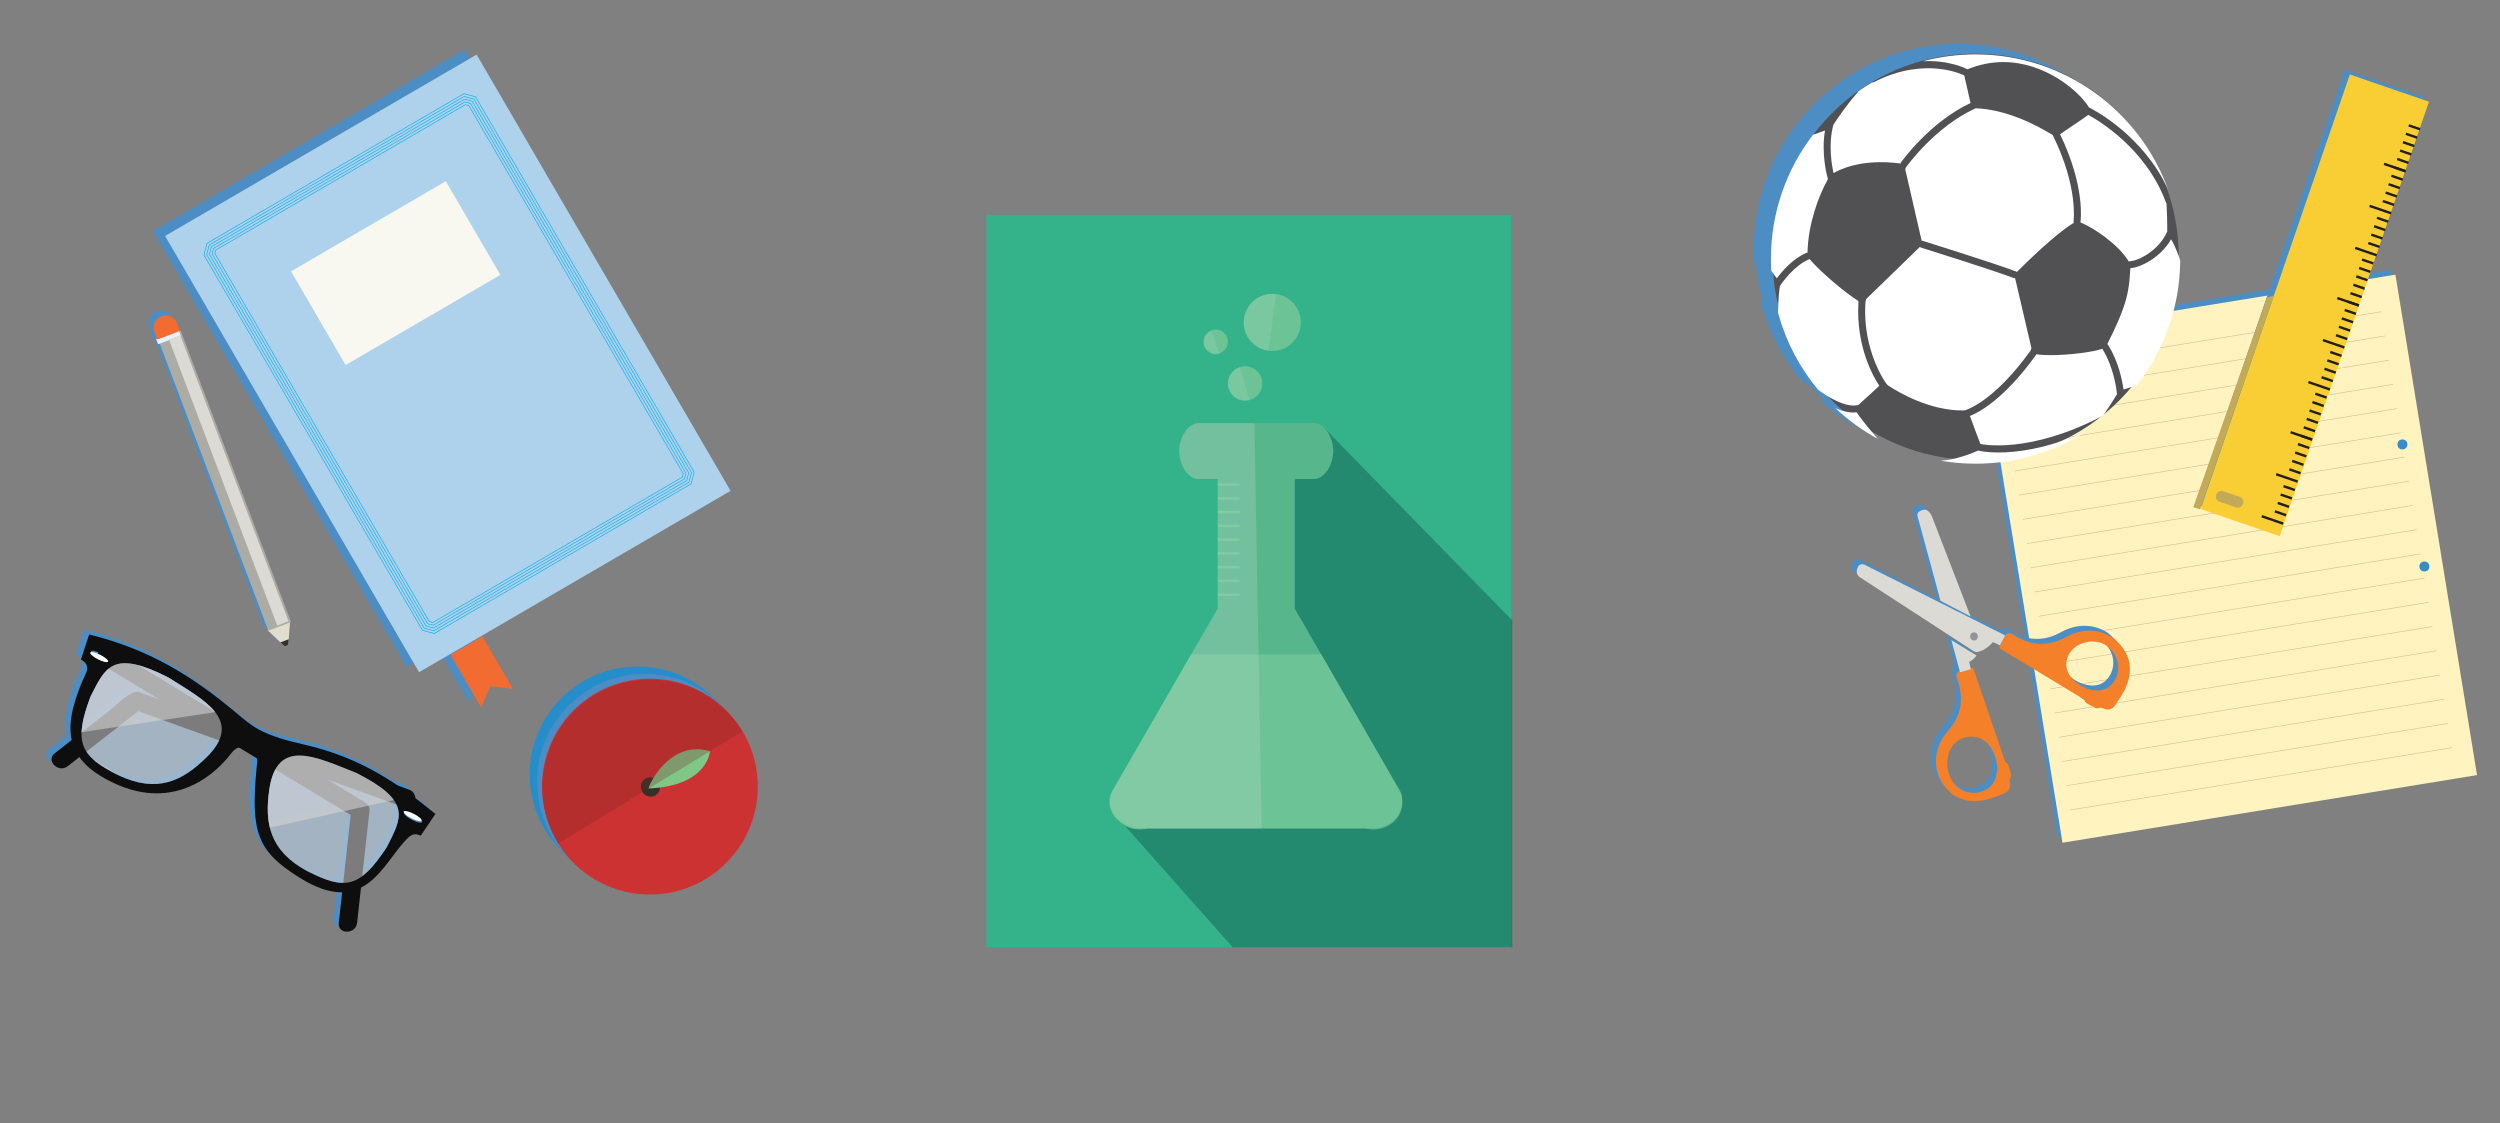 <svg width="1024" height="460" viewBox="0 0 1024 460" xmlns="http://www.w3.org/2000/svg" xmlns:sketch="http://www.bohemiancoding.com/sketch/ns"><rect x="0" y="0" width="1024" height="460" fill="#808080" stroke="none"/><title>Untitled 3</title><desc>Created with Sketch.</desc><g sketch:type="MSLayerGroup" fill="none"><g sketch:type="MSShapeGroup"><path id="Rectangle-path" d="M0 0h1024v400h-1024z"/><g id="Group"><g transform="translate(718 18) translate(91 93)"><path id="Rectangle-path" fill="#4C8DC4" d="M.366 27.201l169.796-27.697 33.436 204.975-169.796 27.697z"/><path d="M7.89 40.212l156.369-25.528M9.51 50.131l156.368-25.529M11.129 60.049l156.368-25.528M12.748 69.968l156.369-25.528M14.368 79.886l156.368-25.528M15.987 89.805l156.368-25.528M17.606 99.724l156.369-25.529M19.225 109.642l156.369-25.528M20.845 119.561l156.368-25.528M22.464 129.479l156.368-25.528M24.083 139.398l156.369-25.528M25.702 149.317l156.369-25.529M27.322 159.235l156.368-25.528M28.941 169.154l156.369-25.528M30.56 179.072l156.369-25.528M32.18 188.991l156.368-25.528M33.799 198.91l156.368-25.529M35.418 208.828l156.369-25.528M37.037 218.747l156.369-25.528" id="Shape" stroke="#4C8DC4" stroke-width=".25" opacity=".28"/><circle id="Oval" fill="#4C8DC4" cx="182.034" cy="119.034" r="2.034"/><circle id="Oval" fill="#4C8DC4" cx="173.034" cy="69.034" r="2.034"/></g><path id="Rectangle-path" fill="#FFF4C0" d="M811.366 140.201l169.796-27.697 33.436 204.975-169.796 27.697z"/><g transform="translate(819 128)"><path d="M-.11 25.212l156.369-25.528M1.51 35.131l156.368-25.529M3.129 45.049l156.368-25.528M4.748 54.968l156.369-25.528M6.368 64.886l156.368-25.528M7.987 74.805l156.368-25.528M9.606 84.724l156.369-25.529M11.225 94.642l156.369-25.528M12.845 104.561l156.368-25.528M14.464 114.479l156.368-25.528M16.083 124.398l156.369-25.528M17.702 134.317l156.369-25.529M19.322 144.235l156.368-25.528M20.941 154.154l156.369-25.528M22.56 164.072l156.369-25.528M24.18 173.991l156.368-25.528M25.799 183.91l156.368-25.529M27.418 193.828l156.369-25.528M29.037 203.747l156.369-25.528" id="Shape" stroke="#7B2525" stroke-width=".25" opacity=".28"/><circle id="Oval" fill="#368BCA" cx="174.034" cy="104.034" r="2.034"/><circle id="Oval" fill="#368BCA" cx="165.034" cy="54.034" r="2.034"/></g><g fill="#4C8DC4"><path id="Rectangle-path" d="M960.497 28.521l32.409 11.134-61.138 177.96-32.409-11.134z"/><path d="M984.623 49.352l4.628 1.592M983.439 52.794l4.628 1.592M982.256 56.236l4.628 1.592M981.072 59.678l4.628 1.592M979.889 63.12l4.628 1.592M978.705 66.562l4.628 1.592M974.511 65.12l8.822 3.034M977.522 70.004l4.628 1.592M976.338 73.446l4.628 1.592M975.155 76.888l4.628 1.592M973.971 80.33l4.628 1.592M968.594 82.33l8.822 3.034M971.604 87.214l4.628 1.592M970.421 90.657l4.628 1.591M969.237 94.099l4.628 1.591M968.054 97.541l4.628 1.591M962.676 99.54l8.822 3.034M965.481 104.316l4.628 1.592M964.298 107.759l4.628 1.591M963.114 111.201l4.628 1.591M961.931 114.643l4.628 1.591M960.747 118.085l4.628 1.591M959.564 121.527l4.628 1.591M955.37 120.084l8.822 3.034M958.38 124.969l4.628 1.591M957.197 128.411l4.628 1.591M956.013 131.853l4.628 1.591M954.83 135.295l4.628 1.591M949.452 137.295l8.822 3.033M952.463 142.179l4.628 1.591M951.279 145.621l4.628 1.591M950.096 149.063l4.628 1.591M948.912 152.505l4.628 1.591M943.535 154.505l8.822 3.033M946.347 159.261l4.628 1.591M945.163 162.703l4.628 1.591M943.98 166.145l4.628 1.591M942.796 169.587l4.628 1.591M941.613 173.029l4.628 1.591M940.429 176.471l4.628 1.591M936.235 175.029l8.822 3.033M939.246 179.913l4.628 1.591M938.062 183.355l4.628 1.591M936.879 186.797l4.628 1.591M935.695 190.239l4.628 1.591M930.318 192.239l8.822 3.033M933.328 197.123l4.628 1.591M932.145 200.565l4.628 1.591M930.961 204.007l4.628 1.591M929.778 207.449l4.628 1.591M924.4 209.449l8.822 3.033" id="Shape" stroke="#4C8DC4"/><path d="M916.794 204.408c-.412 1.198-1.717 1.835-2.915 1.423l-6.725-2.312c-1.198-.412-1.835-1.717-1.423-2.915.412-1.198 1.717-1.835 2.915-1.423l6.725 2.312c1.198.412 1.835 1.717 1.423 2.915z" id="Shape"/></g><path id="Rectangle-path" fill="#F9CE34" d="M962.497 30.521l32.409 11.134-61.138 177.96-32.409-11.134z"/><g id="Shape"><path d="M986.623 51.352l4.628 1.592M985.439 54.794l4.628 1.592M984.256 58.236l4.628 1.592M983.072 61.678l4.628 1.592M981.889 65.12l4.628 1.592M980.705 68.562l4.628 1.592" stroke="#231F20" fill="#CA9731"/><g stroke="#231F20" fill="#CA9731"><path d="M976.511 67.12l8.822 3.034M979.522 72.004l4.628 1.592M978.338 75.446l4.628 1.592M977.155 78.888l4.628 1.592M975.971 82.33l4.628 1.592M970.594 84.33l8.822 3.034"/><g id="Group"><path d="M973.604 89.214l4.628 1.592M972.421 92.657l4.628 1.591M971.237 96.099l4.628 1.591M970.054 99.541l4.628 1.591M964.676 101.54l8.822 3.034" id="Shape"/></g></g><g stroke="#231F20" fill="#CA9731"><path d="M967.481 106.316l4.628 1.592M966.298 109.759l4.628 1.591M965.114 113.201l4.628 1.591M963.931 116.643l4.628 1.591M962.747 120.085l4.628 1.591M961.564 123.527l4.628 1.591"/><g id="Group"><path d="M957.37 122.084l8.822 3.034M960.38 126.969l4.628 1.591M959.197 130.411l4.628 1.591M958.013 133.853l4.628 1.591M956.83 137.295l4.628 1.591M951.452 139.295l8.822 3.033" id="Shape"/><g id="Shape"><path d="M954.463 144.179l4.628 1.591M953.279 147.621l4.628 1.591M952.096 151.063l4.628 1.591M950.912 154.505l4.628 1.591M945.535 156.505l8.822 3.033"/></g></g></g><g stroke="#231F20" fill="#CA9731"><path d="M948.347 161.261l4.628 1.591M947.163 164.703l4.628 1.591M945.98 168.145l4.628 1.591M944.796 171.587l4.628 1.591M943.613 175.029l4.628 1.591M942.429 178.471l4.628 1.591"/><g id="Group"><path d="M938.235 177.029l8.822 3.033M941.246 181.913l4.628 1.591M940.062 185.355l4.628 1.591M938.879 188.797l4.628 1.591M937.695 192.239l4.628 1.591M932.318 194.239l8.822 3.033" id="Shape"/><g id="Shape"><path d="M935.328 199.123l4.628 1.591M934.145 202.565l4.628 1.591M932.961 206.007l4.628 1.591M931.778 209.449l4.628 1.591M926.4 211.449l8.822 3.033"/></g></g></g><path d="M918.794 206.408c-.412 1.198-1.717 1.835-2.915 1.423l-6.725-2.312c-1.198-.412-1.835-1.717-1.423-2.915.412-1.198 1.717-1.835 2.915-1.423l6.725 2.312c1.198.412 1.835 1.717 1.423 2.915z" fill="#C3AA59"/></g><g fill="#4C8DC4" transform="translate(718 18) translate(41 189)"><path d="M46.16 43.524l-15.805-40.915s-1.297-3.526-3.779-2.748c-2.482.777-2.447 1.752-1.923 3.458.523 1.706 9.171 33.785 9.171 33.785l12.336 6.42zM58.181 55.324l-.163.656c-.072.27.163.675.853 1.074.69.393 33.924 20.548 33.924 20.548s.001.917.943 1.48c.944.563 3.424 1.828 3.728 1.987.304.158 1.026.016 1.317-.173.293-.185 1.342.105 1.966.358.624.256 2.995 1.318 4.932-1.838 1.937-3.151 12.374-15.718-.834-26.823 0 0-8.378-7.013-19.956-.522-11.58 6.49-20.791-.997-22.303-1.683 0 0-1.314-.462-2.273.881l-2.134 4.055zm28.913 12.837c-3.54-4.678-1.23-10.419 2.872-12.747 4.796-2.72 10.832-2.23 14.371 2.447 3.539 4.678 2.844 11.166-1.553 14.492-4.397 3.326-12.151.484-15.69-4.192zM41.632 65.877c-1.518.646-1.35 2.03-1.35 2.03.347 1.624 5.684 12.228-3.138 22.145-8.824 9.919-3.77 19.603-3.77 19.603 8.012 15.282 22.528 7.784 26.019 6.567 3.495-1.215 2.968-3.759 2.855-4.423-.11-.664-.173-1.752.075-1.997.245-.244.539-.921.449-1.249-.088-.331-.792-3.025-1.143-4.066-.347-1.044-1.243-1.241-1.243-1.241s-12.558-36.783-12.794-37.54c-.239-.761-.586-1.076-.867-1.064l-.677.017-4.416 1.218zm-2.439 45.752c-4.216-5.573-2.909-13.572 1.095-16.752 3.695-2.934 9.552-3.11 13.089 1.013 4.612 5.375 4.84 13.822.666 17.421-4.176 3.6-11.043 3.348-14.85-1.682zM46.242 65.12l-.663-3.073s1.648-.568 3.008-2.566l-10.302-6.291 3.54 13.147M60.314 51.269s-56.416-28.379-57.492-28.899c-1.079-.519-2.28-.277-2.812.826-.536 1.106-1.033 3.067.874 4.311 1.909 1.243 45.286 29.4 46.345 30.101 1.057.704 1.61.473 2.173.308.564-.164 2.802-.476 5.92-3.903l2.859 1.31" id="Shape"/><ellipse id="Oval" cx="47.552" cy="51.686" rx="1.552" ry="1.686"/></g><path d="M807.16 252.524l-15.805-40.915s-1.297-3.526-3.779-2.748c-2.482.777-2.447 1.752-1.923 3.458.523 1.706 9.171 33.785 9.171 33.785l12.336 6.42z" id="Shape" fill="#DBDAD5"/><path d="M819.181 264.324l-.163.656c-.072.27.163.675.853 1.074.69.393 33.924 20.548 33.924 20.548s.001.917.943 1.48c.944.563 3.424 1.828 3.728 1.987.304.158 1.026.016 1.317-.173.293-.185 1.342.105 1.966.358.624.256 2.995 1.318 4.932-1.838 1.937-3.151 12.374-15.718-.834-26.823 0 0-8.378-7.013-19.956-.522-11.58 6.49-20.791-.997-22.303-1.683 0 0-1.314-.462-2.273.881l-2.134 4.055zm28.913 12.837c-3.54-4.678-1.23-10.419 2.872-12.747 4.796-2.72 10.832-2.23 14.371 2.447 3.539 4.678 2.844 11.166-1.553 14.492-4.397 3.326-12.151.484-15.69-4.192zM802.632 274.877c-1.518.646-1.35 2.03-1.35 2.03.347 1.624 5.684 12.228-3.138 22.145-8.824 9.919-3.77 19.603-3.77 19.603 8.012 15.282 22.528 7.784 26.019 6.567 3.495-1.215 2.968-3.759 2.855-4.423-.11-.664-.173-1.752.075-1.997.245-.244.539-.921.449-1.249-.088-.331-.792-3.025-1.143-4.066-.347-1.044-1.243-1.241-1.243-1.241s-12.558-36.783-12.794-37.54c-.239-.761-.586-1.076-.867-1.064l-.677.017-4.416 1.218zm-2.439 45.752c-4.216-5.573-2.909-13.572 1.095-16.752 3.695-2.934 9.552-3.11 13.089 1.013 4.612 5.375 4.84 13.822.666 17.421-4.176 3.6-11.043 3.348-14.85-1.682z" id="Shape" fill="#F4802A"/><path d="M807.242 274.12l-.663-3.073s1.648-.568 3.008-2.566l-10.302-6.291 3.54 13.147M821.314 260.269s-56.416-28.379-57.492-28.899c-1.079-.519-2.28-.277-2.812.826-.536 1.106-1.033 3.067.874 4.311 1.909 1.243 45.286 29.4 46.345 30.101 1.057.704 1.61.473 2.173.308.564-.164 2.802-.476 5.92-3.903l2.859 1.31" id="Shape" fill="#DBDAD5"/><ellipse cx="1.552" cy="1.686" rx="1.552" ry="1.686" id="Oval" transform="translate(807 259)" fill="#929497"/><g fill="#4C8DC4" transform="translate(718 18)"><circle id="Oval" cx="84.206" cy="83.206" r="83.206"/><path d="M136.479 148.225c-30.341 15.906-49.609 11.771-50.314 11.611-1.064-2.778-3.108-8.159-4.278-11.466 3.078-1.177 13.626-6.303 27.002-24.908.081-.112.136-.237.181-.363 1.492.245 3.472.371 5.832.371 7.586 0 17.253-1.234 21.214-2.602l.007.01c4.719 7.674 5.805 16.536 5.998 18.539-1.262 2.227-4.167 6.609-5.642 8.808zm-97.091-47.737l21.973-21.338c.136.109.29.195.464.25.29.092 29.133 9.121 37.907 12.457.169.064.338.095.508.095l.148-.012 6.657 28.527s.005.691-.47 1.329c-14.927 20.756-26.189 24.083-26.327 24.123-.143.036-.273.104-.392.18-.383.014-.77.021-1.155.021-13.322 0-25.787-7.244-30.366-10.236-.207-.135-.691-.746-.813-.908-.097-.129-9.66-13.244-8.46-32.948.022-.356.326-1.54.326-1.54zm2.415-88.718l.152.01c.219 0 .444-.05.653-.161 20.963-10.803 36.628-2.868 36.814-2.769l.148.06 2.553 11.286c-16.683 7.869-28.044 23.698-28.527 24.376-.093.133-.155.275-.199.421-1.613-.235-4.492-.565-7.973-.565-5.387 0-12.968.801-19.397 4.468-.547-2.348-2.369-11.435-.067-19.772 1.863-2.963 5.653-8.436 10.029-13.406.055-.06.057-.15.01-.218 1.883-1.317 3.819-2.561 5.804-3.73zm82.62 57.51c-7.172 4.207-19.711 16.517-23.315 20.119-.109-.085-.224-.159-.361-.209-8.854-3.365-37.779-12.42-38.069-12.514-.19-.06-.383-.076-.57-.057l-6.663-29.031s-.207-.54.478-1.362c.116-.162 11.737-16.359 28.14-23.783l.138-.081c3.859.062 15.759 1.155 31.629 10.984l.073.197c10.34 21.024 8.453 34.865 8.432 35.01-.038.255 0 .502.088.727zm23.019 15.718c-.169.007-.328.048-.477.11-4.304-7.039-14.299-13.767-19.832-16.025l.026-.104c.09-.585 2.032-14.478-8.349-35.977 1.649-1.186 3.583-2.483 5.473-3.747 2.136-1.431 4.332-2.902 6.076-4.19 4.487 2.441 23.769 13.99 31.866 35.989.041.121.105.23.176.33.133 2.46.357 7.441.295 11.476l-.083.142c-3.347 7.576-11.655 11.835-15.171 11.996zm-63.252-84.723c36.277 0 67.168 23.045 78.842 55.291-5.166-11.207-12.928-19.332-18.86-24.366-7.203-6.108-13.178-9.035-13.517-9.201-4.133-6.777-18.032-18.574-35.11-18.574-4.971 0-9.905 1.001-14.689 2.968l-.104-.069c-.44-.233-7.341-3.774-18.133-3.244 6.884-1.826 14.113-2.805 21.571-2.805zm-66.516 32.815l.105.04.06-.01c1.925-.684 3.489-1.24 4.686-1.661-1.626 9.377.78 18.36.896 18.777.086.312.342 1.043.259 1.19-3.936 7.086-8.087 18.444-8.325 30.019-.128.017-.255.043-.38.095-5.589 2.317-10.095 7.635-12.206 10.473-.637-.824-1.336-1.782-2.101-2.878-.036-.052-.173-.318-.178-.439-.081-1.523-.128-3.051-.128-4.592 0-19.198 6.457-36.884 17.312-51.014zm-14.392 72.344c0-.067.1-6.26.77-10.299.948-1.412 5.87-8.415 12.016-10.965l.136-.073c3.406 4.209 13.65 13.213 19.91 17.146.073.045.109.439.1.608-1.126 18.491 6.547 31.182 8.557 34.166-2.146 2.003-6.127 5.694-8.619 7.871-.428.143-1.179.188-1.766.214-1.811.079-6.48-.492-14.635-6.385-7.526-9.035-13.187-19.679-16.393-31.336-.071-.26-.078-.866-.076-.947zm30.75 41.538c.589 0 1.06-.052 1.433-.117 2.263 3.482 7.802 9.938 8.607 10.87-6.309-3.448-12.123-7.679-17.317-12.567 3.298 1.443 5.689 1.814 7.277 1.814zm50.158 20.96c-4.867 0-9.636-.42-14.275-1.215 6.354-.447 12.614-2.939 15.378-4.176l.164.06c.304.076 3.128.742 8.149.742 7.37 0 19.468-1.438 35.248-8.294-12.932 8.157-28.245 12.883-44.664 12.883zm65.842-31.939c-.05-.036-.109-.057-.166-.036-1.621.556-3.626 1.177-5.081 1.616-.483-3.605-1.96-11.243-6.229-18.187-.109-.18-.252-.321-.414-.43 8.496-16.757 8.852-22.101 9.378-30.083l.067-1.027c3.947-.185 12.41-4.275 16.702-11.846 1.887 3.068 3.541 8.094 3.562 8.159.024.074.167.597.164.836-.205 19.248-6.892 36.941-17.983 50.998z" id="Shape"/></g><g transform="translate(718 18) translate(7 4)"><circle id="Oval" fill="#515153" cx="84.206" cy="83.206" r="83.206"/><path d="M136.479 148.225c-30.341 15.906-49.609 11.771-50.314 11.611-1.064-2.778-3.108-8.159-4.278-11.466 3.078-1.177 13.626-6.303 27.002-24.908.081-.112.136-.237.181-.363 1.492.245 3.472.371 5.832.371 7.586 0 17.253-1.234 21.214-2.602l.007.01c4.719 7.674 5.805 16.536 5.998 18.539-1.262 2.227-4.167 6.609-5.642 8.808zm-97.091-47.737l21.973-21.338c.136.109.29.195.464.25.29.092 29.133 9.121 37.907 12.457.169.064.338.095.508.095l.148-.012 6.657 28.527s.005.691-.47 1.329c-14.927 20.756-26.189 24.083-26.327 24.123-.143.036-.273.104-.392.18-.383.014-.77.021-1.155.021-13.322 0-25.787-7.244-30.366-10.236-.207-.135-.691-.746-.813-.908-.097-.129-9.66-13.244-8.46-32.948.022-.356.326-1.54.326-1.54zm2.415-88.718l.152.01c.219 0 .444-.05.653-.161 20.963-10.803 36.628-2.868 36.814-2.769l.148.06 2.553 11.286c-16.683 7.869-28.044 23.698-28.527 24.376-.093.133-.155.275-.199.421-1.613-.235-4.492-.565-7.973-.565-5.387 0-12.968.801-19.397 4.468-.547-2.348-2.369-11.435-.067-19.772 1.863-2.963 5.653-8.436 10.029-13.406.055-.06.057-.15.01-.218 1.883-1.317 3.819-2.561 5.804-3.73zm82.62 57.51c-7.172 4.207-19.711 16.517-23.315 20.119-.109-.085-.224-.159-.361-.209-8.854-3.365-37.779-12.42-38.069-12.514-.19-.06-.383-.076-.57-.057l-6.663-29.031s-.207-.54.478-1.362c.116-.162 11.737-16.359 28.14-23.783l.138-.081c3.859.062 15.759 1.155 31.629 10.984l.073.197c10.34 21.024 8.453 34.865 8.432 35.01-.038.255 0 .502.088.727zm23.019 15.718c-.169.007-.328.048-.477.11-4.304-7.039-14.299-13.767-19.832-16.025l.026-.104c.09-.585 2.032-14.478-8.349-35.977 1.649-1.186 3.583-2.483 5.473-3.747 2.136-1.431 4.332-2.902 6.076-4.19 4.487 2.441 23.769 13.99 31.866 35.989.041.121.105.23.176.33.133 2.46.357 7.441.295 11.476l-.083.142c-3.347 7.576-11.655 11.835-15.171 11.996zm-63.252-84.723c36.277 0 67.168 23.045 78.842 55.291-5.166-11.207-12.928-19.332-18.86-24.366-7.203-6.108-13.178-9.035-13.517-9.201-4.133-6.777-18.032-18.574-35.11-18.574-4.971 0-9.905 1.001-14.689 2.968l-.104-.069c-.44-.233-7.341-3.774-18.133-3.244 6.884-1.826 14.113-2.805 21.571-2.805zm-66.516 32.815l.105.04.06-.01c1.925-.684 3.489-1.24 4.686-1.661-1.626 9.377.78 18.36.896 18.777.086.312.342 1.043.259 1.19-3.936 7.086-8.087 18.444-8.325 30.019-.128.017-.255.043-.38.095-5.589 2.317-10.095 7.635-12.206 10.473-.637-.824-1.336-1.782-2.101-2.878-.036-.052-.173-.318-.178-.439-.081-1.523-.128-3.051-.128-4.592 0-19.198 6.457-36.884 17.312-51.014zm-14.392 72.344c0-.067.1-6.26.77-10.299.948-1.412 5.87-8.415 12.016-10.965l.136-.073c3.406 4.209 13.65 13.213 19.91 17.146.073.045.109.439.1.608-1.126 18.491 6.547 31.182 8.557 34.166-2.146 2.003-6.127 5.694-8.619 7.871-.428.143-1.179.188-1.766.214-1.811.079-6.48-.492-14.635-6.385-7.526-9.035-13.187-19.679-16.393-31.336-.071-.26-.078-.866-.076-.947zm30.75 41.538c.589 0 1.06-.052 1.433-.117 2.263 3.482 7.802 9.938 8.607 10.87-6.309-3.448-12.123-7.679-17.317-12.567 3.298 1.443 5.689 1.814 7.277 1.814zm50.158 20.96c-4.867 0-9.636-.42-14.275-1.215 6.354-.447 12.614-2.939 15.378-4.176l.164.06c.304.076 3.128.742 8.149.742 7.37 0 19.468-1.438 35.248-8.294-12.932 8.157-28.245 12.883-44.664 12.883zm65.842-31.939c-.05-.036-.109-.057-.166-.036-1.621.556-3.626 1.177-5.081 1.616-.483-3.605-1.96-11.243-6.229-18.187-.109-.18-.252-.321-.414-.43 8.496-16.757 8.852-22.101 9.378-30.083l.067-1.027c3.947-.185 12.41-4.275 16.702-11.846 1.887 3.068 3.541 8.094 3.562 8.159.024.074.167.597.164.836-.205 19.248-6.892 36.941-17.983 50.998z" id="Shape" fill="#fff"/></g><path d="M928.561 121.882l2.872-.796-30.252 87.514-2.831-.796 30.211-85.922z" id="Shape" fill="#C3AA59"/></g><g id="Group"><path d="M404 88h215v300h-215z" id="Rectangle-path" fill="#34B38B"/><path d="M455.653 332.48l49.236 55.52h114.568v-133.837l-77.186-79.02" id="Shape" opacity=".32" fill="#033"/><g transform="translate(404 88) translate(50 32)"><g transform="translate(1 53)"><path d="M118.408 150.79l-43.084-74.501v-53.079h7.889c4.338 0 7.89-5.929 7.89-11.445 0-5.51-3.552-11.445-7.89-11.445h-47.336c-4.338 0-7.889 5.935-7.889 11.445 0 5.516 3.552 11.445 7.889 11.445h7.889v53.078l-43.084 74.501c-2.277 5.365-.578 9.757 3.76 9.757h110.207c4.337.001 6.028-4.392 3.759-9.756z" id="Shape" fill="#58B68C"/><g id="Shape" stroke="#6CC396"><path d="M43.767 25.483h8.95M43.767 31.119h8.95M43.767 36.756h8.95M43.767 42.392h8.95M43.767 48.028h8.95"/></g><ellipse id="Oval" fill="#58B68C" cx="11.681" cy="155.87" rx="11.681" ry="10.87"/><ellipse id="Oval" fill="#58B68C" cx="107.681" cy="155.87" rx="11.681" ry="10.87"/><path d="M11.352 166.296h97.335l-30.325-30.354h-56.693l-10.317 30.354z" id="Shape" fill="#58B68C"/><g id="Shape" stroke="#6CC396"><path d="M43.767 53.665h8.95M43.767 59.301h8.95M43.767 64.937h8.95M43.767 70.574h8.95"/></g></g><path d="M33.92 148.045h53.252l32.73 57.117s3.413 11.214-10.214 14.134h-97.335s-15.578-1.703-10.726-15.177l32.293-56.074z" id="Shape" fill="#6CC396"/><path d="M59.8 53.321h-22.923c-4.338 0-7.889 5.935-7.889 11.445 0 5.516 3.552 11.445 7.889 11.445h7.889v53.078l-43.084 74.501c-5.153 7.232 4.867 15.597 9.205 15.597h51.91" id="Shape" opacity=".24" fill="#C4E4D0"/><circle id="Oval" fill="#6CC396" cx="43.973" cy="19.973" r="4.973"/><circle id="Oval" fill="#6CC396" cx="56.024" cy="37.024" r="7.024"/><path d="M78.734 10.535c.964 7.653-5.471 14.088-13.124 13.124-5.214-.657-9.425-4.868-10.082-10.082-.964-7.653 5.471-14.088 13.124-13.124 5.214.657 9.425 4.868 10.082 10.082z" id="Shape" fill="#6CC396"/><path d="M65.61 23.659c-5.214-.657-9.425-4.868-10.082-10.082-.964-7.653 5.471-14.088 13.124-13.124M57.904 43.915c-3.718 1.106-7.629-1.012-8.734-4.731-1.105-3.719 1.012-7.629 4.731-8.734M45.602 24.968c-2.582.937-5.434-.397-6.37-2.979-.936-2.582.397-5.434 2.979-6.37" id="Shape" opacity=".15" fill="#C4E4D0"/></g></g><g id="Group"><path id="Rectangle-path" fill="#4C8DC4" d="M166.651 273.34l-104.032-178.696 127.6-74.286 104.032 178.696z"/><path d="M195.715 279.007l9.417 1.181-12.563-21.569-13.037 7.593 12.564 21.57 3.619-8.775" id="Shape" fill="#4C8DC4"/><path d="M270.029 200.888l5.569-3.244M269.502 199.983l5.569-3.244M268.974 199.077l5.569-3.243M274.016 194.928l-5.569 3.244M267.92 197.266l5.568-3.243M264.46 204.132l5.569-3.244M263.933 203.227l5.569-3.244M263.406 202.321l5.568-3.244M268.447 198.172l-5.569 3.243M262.351 200.51l5.569-3.244M258.892 207.375l5.568-3.243M258.364 206.47l5.569-3.243M257.837 205.565l5.569-3.244M262.878 201.415l-5.569 3.244M256.782 203.754l5.569-3.244M253.323 210.619l5.569-3.244M252.796 209.714l5.568-3.244M252.268 208.808l5.569-3.243M257.309 204.659l-5.568 3.244M251.213 206.997l5.569-3.243M247.754 213.863l5.569-3.244M247.227 212.958l5.569-3.244M246.699 212.052l5.569-3.244M251.741 207.903l-5.569 3.243M245.644 210.241l5.569-3.244M242.185 217.107l5.569-3.244M241.658 216.202l5.569-3.244M241.13 215.296l5.569-3.244M246.172 211.146l-5.569 3.244M240.075 213.485l5.569-3.244M236.616 220.35l5.569-3.243M236.089 219.445l5.569-3.243M235.561 218.539l5.569-3.243M240.603 214.39l-5.569 3.244M234.507 216.728l5.568-3.243M231.047 223.594l5.569-3.244M230.52 222.689l5.569-3.244M229.993 221.783l5.568-3.244M235.034 217.634l-5.569 3.244M228.938 219.972l5.569-3.244M225.479 226.838l5.568-3.244M224.951 225.933l5.569-3.244M224.424 225.027l5.569-3.244M229.465 220.878l-5.569 3.243M223.369 223.216l5.569-3.244M219.91 230.081l5.569-3.243M219.383 229.176l5.568-3.243M218.855 228.27l5.569-3.243M223.896 224.121l-5.568 3.244M217.8 226.46l5.569-3.244M214.341 233.325l5.569-3.244M213.814 232.42l5.569-3.244M213.286 231.514l5.569-3.244M218.328 227.365l-5.569 3.244M212.231 229.703l5.569-3.243M208.772 236.569l5.569-3.244M208.245 235.664l5.569-3.244M207.717 234.758l5.569-3.244M212.759 230.609l-5.569 3.243M206.663 232.947l5.568-3.244M203.203 239.812l5.569-3.243M202.676 238.907l5.569-3.243M202.149 238.001l5.568-3.243M207.19 233.852l-5.569 3.244M201.094 236.191l5.569-3.244M197.635 243.056l5.568-3.244M197.107 242.151l5.569-3.244M196.58 241.245l5.569-3.244M201.621 237.096l-5.569 3.244M195.525 239.434l5.569-3.243M192.066 246.3l5.569-3.244M191.539 245.395l5.568-3.244M191.011 244.489l5.569-3.244M196.052 240.34l-5.568 3.243M189.956 242.678l5.569-3.244M186.497 249.543l5.569-3.243M185.97 248.638l5.569-3.243M185.442 247.733l5.569-3.244M190.484 243.583l-5.569 3.244M184.387 245.922l5.569-3.244M180.928 252.787l5.569-3.244M180.401 251.882l5.569-3.244M179.873 250.976l5.569-3.243M184.915 246.827l-5.569 3.244M178.819 249.165l5.568-3.243M175.359 256.031l5.569-3.244M174.832 255.126l5.569-3.244M174.305 254.22l5.568-3.244M179.346 250.071l-5.569 3.243M173.25 252.409l5.569-3.244M163.432 248.22l3.21 5.511M164.337 247.693l3.21 5.511M165.243 247.165l3.21 5.511M169.358 252.149l-3.21-5.511M167.054 246.11l3.21 5.511M160.222 242.709l3.21 5.511M161.127 242.182l3.21 5.511M162.033 241.654l3.21 5.511M166.148 246.638l-3.21-5.511M163.844 240.599l3.21 5.511M157.012 237.198l3.21 5.511M157.917 236.671l3.21 5.511M158.823 236.143l3.21 5.511M162.938 241.127l-3.21-5.511M160.634 235.088l3.21 5.511M153.802 231.687l3.21 5.511M154.707 231.16l3.21 5.511M155.613 230.632l3.21 5.511M159.728 235.616l-3.21-5.511M157.424 229.577l3.21 5.511M150.592 226.176l3.21 5.511M151.497 225.649l3.21 5.511M152.403 225.121l3.21 5.511M156.518 230.105l-3.21-5.511M154.214 224.066l3.21 5.511M147.382 220.665l3.21 5.511M148.287 220.138l3.21 5.511M149.193 219.61l3.21 5.511M153.308 224.594l-3.21-5.511M151.004 218.555l3.21 5.511M144.172 215.154l3.21 5.511M145.077 214.627l3.21 5.511M145.983 214.099l3.21 5.511M150.098 219.083l-3.21-5.511M147.794 213.044l3.21 5.511M140.962 209.643l3.21 5.511M141.867 209.116l3.21 5.511M142.773 208.588l3.21 5.511M146.888 213.572l-3.21-5.511M144.584 207.534l3.21 5.51M137.752 204.132l3.21 5.511M138.657 203.605l3.21 5.511M139.563 203.077l3.21 5.511M143.678 208.061l-3.21-5.511M141.374 202.023l3.21 5.511M134.542 198.621l3.21 5.511M135.447 198.094l3.21 5.511M136.353 197.566l3.21 5.511M140.468 202.55l-3.21-5.511M138.164 196.512l3.21 5.511M131.332 193.11l3.21 5.511M132.237 192.583l3.21 5.511M133.143 192.055l3.21 5.511M137.258 197.039l-3.21-5.511M134.954 191.001l3.21 5.511M128.122 187.599l3.21 5.511M129.027 187.072l3.21 5.511M129.933 186.544l3.21 5.511M134.048 191.528l-3.209-5.511M131.744 185.49l3.21 5.511M124.912 182.088l3.21 5.511M125.817 181.561l3.21 5.511M126.723 181.034l3.21 5.51M130.839 186.017l-3.21-5.511M128.534 179.979l3.21 5.511M121.702 176.577l3.21 5.511M122.607 176.05l3.21 5.511M123.513 175.523l3.21 5.511M127.629 180.506l-3.21-5.511M125.324 174.468l3.21 5.511M118.492 171.066l3.21 5.511M119.397 170.539l3.21 5.511M120.303 170.012l3.21 5.511M124.419 174.995l-3.21-5.511M122.114 168.957l3.21 5.511M115.282 165.555l3.21 5.511M116.187 165.028l3.21 5.511M117.093 164.501l3.21 5.511M121.209 169.484l-3.21-5.511M118.904 163.446l3.21 5.511M112.072 160.044l3.21 5.511M112.977 159.517l3.21 5.511M113.883 158.99l3.21 5.511M117.999 163.973l-3.21-5.511M115.694 157.935l3.21 5.511M108.862 154.534l3.21 5.51M109.767 154.006l3.21 5.511M110.673 153.479l3.21 5.511M114.789 158.462l-3.21-5.511M112.484 152.424l3.21 5.511M105.652 149.023l3.21 5.511M106.557 148.495l3.21 5.511M107.463 147.968l3.21 5.511M111.579 152.951l-3.21-5.511M109.274 146.913l3.21 5.511M102.442 143.512l3.21 5.511M103.347 142.984l3.21 5.511M104.253 142.457l3.21 5.511M108.369 147.44l-3.21-5.511M106.064 141.402l3.21 5.511M99.232 138.001l3.21 5.511M100.137 137.473l3.21 5.511M101.043 136.946l3.21 5.511M105.159 141.929l-3.21-5.511M102.854 135.891l3.21 5.511M96.022 132.49l3.21 5.511M96.927 131.963l3.21 5.51M97.833 131.435l3.21 5.511M101.949 136.418l-3.21-5.511M99.644 130.38l3.21 5.511M92.812 126.979l3.21 5.511M93.717 126.452l3.21 5.511M94.623 125.924l3.21 5.511M98.739 130.907l-3.21-5.51M96.434 124.869l3.21 5.511M89.602 121.468l3.21 5.511M90.507 120.941l3.21 5.511M91.413 120.413l3.21 5.511M95.529 125.397l-3.21-5.511M93.224 119.358l3.21 5.511M86.392 115.957l3.21 5.511M87.297 115.43l3.21 5.511M88.203 114.902l3.21 5.511M92.319 119.886l-3.21-5.511M90.014 113.847l3.21 5.511M83.182 110.446l3.21 5.511M84.087 109.919l3.21 5.511M84.993 109.391l3.21 5.511M89.109 114.375l-3.21-5.511M86.804 108.336l3.21 5.511M79.972 104.935l3.21 5.511M80.877 104.408l3.21 5.511M81.783 103.88l3.21 5.511M85.899 108.864l-3.21-5.511M83.594 102.825l3.21 5.511M87.841 92.974l-5.569 3.244M88.368 93.879l-5.569 3.244M88.896 94.785l-5.569 3.243M83.854 98.934l5.569-3.244M89.951 96.596l-5.569 3.243M93.41 89.73l-5.569 3.244M93.937 90.635l-5.569 3.244M94.465 91.541l-5.569 3.244M89.423 95.69l5.569-3.243M95.52 93.352l-5.569 3.244M98.979 86.487l-5.569 3.243M99.506 87.392l-5.569 3.243M100.034 88.297l-5.569 3.244M94.992 92.447l5.569-3.244M101.088 90.108l-5.568 3.244M104.548 83.243l-5.569 3.244M105.075 84.148l-5.569 3.244M105.602 85.054l-5.568 3.243M100.561 89.203l5.569-3.244M106.657 86.865l-5.569 3.243M110.116 79.999l-5.568 3.244M110.644 80.904l-5.569 3.244M111.171 81.81l-5.569 3.244M106.13 85.959l5.569-3.244M112.226 83.621l-5.569 3.244M115.685 76.755l-5.569 3.244M116.212 77.66l-5.568 3.244M116.74 78.566l-5.569 3.244M111.699 82.715l5.568-3.243M117.795 80.377l-5.569 3.244M121.254 73.512l-5.569 3.243M121.781 74.417l-5.569 3.243M122.309 75.323l-5.569 3.243M117.267 79.472l5.569-3.244M123.364 77.134l-5.569 3.243M126.823 70.268l-5.569 3.244M127.35 71.173l-5.569 3.244M127.878 72.079l-5.569 3.244M122.836 76.228l5.569-3.244M128.932 73.89l-5.568 3.244M132.392 67.024l-5.569 3.244M132.919 67.929l-5.569 3.244M133.446 68.835l-5.568 3.244M128.405 72.984l5.569-3.243M134.501 70.646l-5.569 3.244M137.96 63.781l-5.568 3.243M138.488 64.686l-5.569 3.243M139.015 65.592l-5.569 3.243M133.974 69.741l5.569-3.244M140.07 67.403l-5.569 3.243M143.529 60.537l-5.569 3.244M144.056 61.442l-5.568 3.244M144.584 62.348l-5.569 3.244M139.543 66.497l5.568-3.244M145.639 64.159l-5.569 3.244M149.098 57.293l-5.569 3.244M149.625 58.198l-5.569 3.244M150.153 59.104l-5.569 3.244M145.111 63.253l5.569-3.243M151.208 60.915l-5.569 3.244M154.667 54.05l-5.569 3.243M155.194 54.955l-5.569 3.243M155.722 55.861l-5.569 3.243M150.68 60.01l5.569-3.244M156.776 57.671l-5.568 3.244M160.236 50.806l-5.569 3.244M160.763 51.711l-5.569 3.244M161.29 52.617l-5.568 3.244M156.249 56.766l5.569-3.244M162.345 54.428l-5.569 3.243M165.804 47.562l-5.568 3.244M166.332 48.467l-5.569 3.244M166.859 49.373l-5.569 3.244M161.818 53.522l5.569-3.243M167.914 51.184l-5.569 3.244M171.373 44.319l-5.569 3.243M171.9 45.224l-5.568 3.243M172.428 46.129l-5.569 3.244M167.387 50.279l5.568-3.244M173.483 47.94l-5.569 3.244M176.942 41.075l-5.569 3.244M177.469 41.98l-5.569 3.244M177.997 42.886l-5.569 3.243M172.955 47.035l5.569-3.244M179.052 44.697l-5.569 3.243M182.511 37.831l-5.569 3.244M183.038 38.736l-5.569 3.244M183.566 39.642l-5.569 3.244M178.524 43.791l5.569-3.243M184.62 41.453l-5.568 3.244M194.438 45.642l-3.21-5.511M193.533 46.169l-3.21-5.511M192.627 46.697l-3.21-5.511M188.512 41.713l3.21 5.511M190.816 47.752l-3.21-5.511M197.648 51.153l-3.21-5.511M196.743 51.68l-3.21-5.511M195.837 52.208l-3.21-5.511M191.722 47.224l3.21 5.511M194.026 53.263l-3.21-5.511M200.858 56.664l-3.21-5.511M199.953 57.191l-3.21-5.511M199.047 57.719l-3.21-5.511M194.932 52.735l3.21 5.511M197.236 58.774l-3.21-5.511M204.068 62.175l-3.21-5.511M203.163 62.702l-3.21-5.511M202.257 63.23l-3.21-5.511M198.142 58.246l3.21 5.511M200.446 64.285l-3.21-5.511M207.278 67.686l-3.21-5.511M206.373 68.213l-3.21-5.511M205.467 68.741l-3.21-5.511M201.352 63.757l3.21 5.511M203.656 69.796l-3.21-5.511M210.488 73.197l-3.21-5.511M209.583 73.724l-3.21-5.511M208.677 74.252l-3.21-5.511M204.562 69.268l3.21 5.511M206.866 75.307l-3.21-5.511M213.698 78.708l-3.21-5.511M212.793 79.235l-3.21-5.511M211.887 79.763l-3.21-5.511M207.772 74.779l3.21 5.511M210.076 80.818l-3.21-5.511M216.908 84.219l-3.21-5.511M216.003 84.746l-3.21-5.511M215.097 85.274l-3.21-5.511M210.982 80.29l3.21 5.511M213.286 86.328l-3.21-5.51M220.118 89.73l-3.21-5.511M219.213 90.257l-3.21-5.511M218.307 90.785l-3.21-5.511M214.192 85.801l3.21 5.511M216.496 91.839l-3.21-5.511M223.328 95.241l-3.21-5.511M222.423 95.768l-3.21-5.511M221.517 96.296l-3.21-5.511M217.402 91.312l3.21 5.511M219.706 97.35l-3.21-5.511M226.538 100.752l-3.21-5.511M225.633 101.279l-3.21-5.511M224.727 101.807l-3.21-5.511M220.612 96.823l3.21 5.511M222.916 102.861l-3.21-5.511M229.748 106.263l-3.21-5.511M228.843 106.79l-3.21-5.511M227.937 107.318l-3.21-5.511M223.822 102.334l3.21 5.511M226.126 108.372l-3.21-5.511M232.958 111.774l-3.21-5.511M232.053 112.301l-3.21-5.511M231.147 112.828l-3.21-5.51M227.032 107.845l3.21 5.511M229.336 113.883l-3.21-5.511M236.168 117.285l-3.21-5.511M235.263 117.812l-3.21-5.511M234.357 118.339l-3.21-5.511M230.242 113.356l3.21 5.511M232.546 119.394l-3.21-5.511M239.378 122.796l-3.21-5.511M238.473 123.323l-3.21-5.511M237.567 123.85l-3.21-5.511M233.452 118.867l3.21 5.511M235.756 124.905l-3.21-5.511M242.588 128.307l-3.21-5.511M241.683 128.834l-3.21-5.511M240.777 129.361l-3.21-5.511M236.662 124.378l3.21 5.511M238.966 130.416l-3.21-5.511M245.798 133.818l-3.21-5.511M244.893 134.345l-3.21-5.511M243.987 134.872l-3.21-5.511M239.872 129.889l3.21 5.511M242.176 135.927l-3.21-5.511M249.008 139.328l-3.21-5.51M248.103 139.856l-3.21-5.511M247.197 140.383l-3.21-5.511M243.082 135.4l3.21 5.511M245.386 141.438l-3.21-5.511M252.218 144.839l-3.21-5.511M251.313 145.367l-3.21-5.511M250.407 145.894l-3.21-5.511M246.292 140.911l3.21 5.511M248.596 146.949l-3.21-5.511M255.428 150.35l-3.21-5.511M254.523 150.878l-3.21-5.511M253.617 151.405l-3.21-5.511M249.502 146.422l3.21 5.511M251.806 152.46l-3.21-5.511M258.638 155.861l-3.21-5.511M257.733 156.389l-3.21-5.511M256.827 156.916l-3.21-5.511M252.712 151.933l3.21 5.511M255.016 157.971l-3.21-5.511M261.848 161.372l-3.21-5.511M260.943 161.899l-3.21-5.51M260.037 162.427l-3.21-5.511M255.922 157.444l3.21 5.511M258.226 163.482l-3.21-5.511M265.058 166.883l-3.21-5.511M264.153 167.41l-3.21-5.511M263.247 167.938l-3.21-5.511M259.132 162.955l3.21 5.51M261.436 168.993l-3.21-5.511M268.268 172.394l-3.21-5.511M267.363 172.921l-3.21-5.511M266.457 173.449l-3.21-5.511M262.342 168.465l3.21 5.511M264.646 174.504l-3.21-5.511M271.478 177.905l-3.21-5.511M270.573 178.432l-3.21-5.511M269.667 178.96l-3.21-5.511M265.552 173.976l3.21 5.511M267.856 180.015l-3.21-5.511M274.688 183.416l-3.21-5.511M273.783 183.943l-3.21-5.511M272.877 184.471l-3.21-5.511M268.762 179.487l3.21 5.511M271.066 185.526l-3.21-5.511M277.898 188.927l-3.21-5.511M276.993 189.454l-3.21-5.511M276.087 189.982l-3.21-5.511M271.972 184.998l3.21 5.511M274.276 191.037l-3.21-5.511M166.642 253.731l1.445 2.481 4.791 1.264 2.481-1.445M167.547 253.204l1.227 2.106 3.951 1.042 2.107-1.227M168.453 252.676l1.008 1.731 3.112.821 1.731-1.009M169.358 252.149l.79 1.355 2.273.6 1.356-.79M173.249 252.408l-.981.572-1.433-.378-.571-.981M82.272 96.218l-2.481 1.445-1.264 4.79 1.445 2.482M82.799 97.123l-2.105 1.226-1.043 3.952 1.227 2.106M83.327 98.028l-1.731 1.009-.821 3.112 1.009 1.731M83.854 98.934l-1.355.79-.6 2.272.79 1.356M83.595 102.825l-.571-.981.377-1.433.981-.572M191.228 40.131l-1.445-2.481-4.791-1.264-2.481 1.445M190.323 40.658l-1.227-2.106-3.951-1.042-2.106 1.227M189.417 41.186l-1.008-1.731-3.112-.821-1.731 1.009M188.512 41.713l-.79-1.355-2.272-.6-1.357.79M184.621 41.454l.981-.572 1.433.378.571.981M275.598 197.644l2.481-1.445 1.264-4.79-1.445-2.482M275.071 196.739l2.106-1.226 1.042-3.952-1.227-2.106M274.543 195.834l1.731-1.009.821-3.112-1.008-1.731M274.016 194.928l1.355-.79.6-2.272-.79-1.356M274.275 191.037l.572.981-.378 1.433-.981.572" id="Shape" stroke="#4C8DC4" stroke-width=".25"/><path id="Rectangle-path" fill="#4C8DC4" d="M136.562 147.517l-22.352-38.394 63.396-36.908 22.352 38.394z"/><path id="Rectangle-path" fill="#AED1EC" d="M171.651 275.341l-104.032-178.696 127.6-74.286 104.032 178.696z"/><path d="M200.715 281.007l9.417 1.181-12.563-21.569-13.037 7.593 12.564 21.57 3.619-8.775" id="Shape" fill="#F26B30"/><g id="Shape" stroke="#00ADEE" stroke-width=".25"><g id="Group"><path d="M275.029 202.888l5.569-3.244M274.502 201.983l5.569-3.244M273.974 201.077l5.569-3.243M279.016 196.928l-5.569 3.244M272.92 199.266l5.568-3.243" id="Shape"/></g><g id="Group"><path d="M269.46 206.132l5.569-3.244M268.933 205.227l5.569-3.244M268.406 204.321l5.568-3.244M273.447 200.172l-5.569 3.243M267.351 202.51l5.569-3.244" id="Shape"/></g><g id="Group"><path d="M263.892 209.375l5.568-3.243M263.364 208.47l5.569-3.243M262.837 207.565l5.569-3.244M267.878 203.415l-5.569 3.244M261.782 205.754l5.569-3.244" id="Shape"/></g><g id="Group"><path d="M258.323 212.619l5.569-3.244M257.796 211.714l5.568-3.244M257.268 210.808l5.569-3.243M262.309 206.659l-5.568 3.244M256.213 208.997l5.569-3.243" id="Shape"/></g><g id="Group"><path d="M252.754 215.863l5.569-3.244M252.227 214.958l5.569-3.244M251.699 214.052l5.569-3.244M256.741 209.903l-5.569 3.243M250.644 212.241l5.569-3.244" id="Shape"/></g><g id="Group"><path d="M247.185 219.107l5.569-3.244M246.658 218.202l5.569-3.244M246.13 217.296l5.569-3.244M251.172 213.146l-5.569 3.244M245.075 215.485l5.569-3.244" id="Shape"/></g><g id="Group"><path d="M241.616 222.35l5.569-3.243M241.089 221.445l5.569-3.243M240.561 220.539l5.569-3.243M245.603 216.39l-5.569 3.244M239.507 218.728l5.568-3.243" id="Shape"/></g><g id="Group"><path d="M236.047 225.594l5.569-3.244M235.52 224.689l5.569-3.244M234.993 223.783l5.568-3.244M240.034 219.634l-5.569 3.244M233.938 221.972l5.569-3.244" id="Shape"/></g><g id="Group"><path d="M230.479 228.838l5.568-3.244M229.951 227.933l5.569-3.244M229.424 227.027l5.569-3.244M234.465 222.878l-5.569 3.243M228.369 225.216l5.569-3.244" id="Shape"/></g><g id="Group"><path d="M224.91 232.081l5.569-3.243M224.383 231.176l5.568-3.243M223.855 230.27l5.569-3.243M228.896 226.121l-5.568 3.244M222.8 228.46l5.569-3.244" id="Shape"/></g><g id="Group"><path d="M219.341 235.325l5.569-3.244M218.814 234.42l5.569-3.244M218.286 233.514l5.569-3.244M223.328 229.365l-5.569 3.244M217.231 231.703l5.569-3.243" id="Shape"/></g><g id="Group"><path d="M213.772 238.569l5.569-3.244M213.245 237.664l5.569-3.244M212.717 236.758l5.569-3.244M217.759 232.609l-5.569 3.243M211.663 234.947l5.568-3.244" id="Shape"/></g><g id="Group"><path d="M208.203 241.812l5.569-3.243M207.676 240.907l5.569-3.243M207.149 240.001l5.568-3.243M212.19 235.852l-5.569 3.244M206.094 238.191l5.569-3.244" id="Shape"/></g><g id="Group"><path d="M202.635 245.056l5.568-3.244M202.107 244.151l5.569-3.244M201.58 243.245l5.569-3.244M206.621 239.096l-5.569 3.244M200.525 241.434l5.569-3.243" id="Shape"/></g><g id="Group"><path d="M197.066 248.3l5.569-3.244M196.539 247.395l5.568-3.244M196.011 246.489l5.569-3.244M201.052 242.34l-5.568 3.243M194.956 244.678l5.569-3.244" id="Shape"/></g><g id="Group"><path d="M191.497 251.543l5.569-3.243M190.97 250.638l5.569-3.243M190.442 249.733l5.569-3.244M195.484 245.583l-5.569 3.244M189.387 247.922l5.569-3.244" id="Shape"/></g><g id="Group"><path d="M185.928 254.787l5.569-3.244M185.401 253.882l5.569-3.244M184.873 252.976l5.569-3.243M189.915 248.827l-5.569 3.244M183.819 251.165l5.568-3.243" id="Shape"/></g><g id="Group"><path d="M180.359 258.031l5.569-3.244M179.832 257.126l5.569-3.244M179.305 256.22l5.568-3.244M184.346 252.071l-5.569 3.243M178.25 254.409l5.569-3.244" id="Shape"/></g><g id="Group"><path d="M168.432 250.22l3.21 5.511M169.337 249.693l3.21 5.511M170.243 249.165l3.21 5.511M174.358 254.149l-3.21-5.511M172.054 248.11l3.21 5.511" id="Shape"/></g><g id="Group"><path d="M165.222 244.709l3.21 5.511M166.127 244.182l3.21 5.511M167.033 243.654l3.21 5.511M171.148 248.638l-3.21-5.511M168.844 242.599l3.21 5.511" id="Shape"/></g><g id="Group"><path d="M162.012 239.198l3.21 5.511M162.917 238.671l3.21 5.511M163.823 238.143l3.21 5.511M167.938 243.127l-3.21-5.511M165.634 237.088l3.21 5.511" id="Shape"/></g><g id="Group"><path d="M158.802 233.687l3.21 5.511M159.707 233.16l3.21 5.511M160.613 232.632l3.21 5.511M164.728 237.616l-3.21-5.511M162.424 231.577l3.21 5.511" id="Shape"/></g><g id="Group"><path d="M155.592 228.176l3.21 5.511M156.497 227.649l3.21 5.511M157.403 227.121l3.21 5.511M161.518 232.105l-3.21-5.511M159.214 226.066l3.21 5.511" id="Shape"/></g><g id="Group"><path d="M152.382 222.665l3.21 5.511M153.287 222.138l3.21 5.511M154.193 221.61l3.21 5.511M158.308 226.594l-3.21-5.511M156.004 220.555l3.21 5.511" id="Shape"/></g><g id="Group"><path d="M149.172 217.154l3.21 5.511M150.077 216.627l3.21 5.511M150.983 216.099l3.21 5.511M155.098 221.083l-3.21-5.511M152.794 215.044l3.21 5.511" id="Shape"/></g><g id="Group"><path d="M145.962 211.643l3.21 5.511M146.867 211.116l3.21 5.511M147.773 210.588l3.21 5.511M151.888 215.572l-3.21-5.511M149.584 209.534l3.21 5.51" id="Shape"/></g><g id="Group"><path d="M142.752 206.132l3.21 5.511M143.657 205.605l3.21 5.511M144.563 205.077l3.21 5.511M148.678 210.061l-3.21-5.511M146.374 204.023l3.21 5.511" id="Shape"/></g><g id="Group"><path d="M139.542 200.621l3.21 5.511M140.447 200.094l3.21 5.511M141.353 199.566l3.21 5.511M145.468 204.55l-3.21-5.511M143.164 198.512l3.21 5.511" id="Shape"/></g><g id="Group"><path d="M136.332 195.11l3.21 5.511M137.237 194.583l3.21 5.511M138.143 194.055l3.21 5.511M142.258 199.039l-3.21-5.511M139.954 193.001l3.21 5.511" id="Shape"/></g><g id="Group"><path d="M133.122 189.599l3.21 5.511M134.027 189.072l3.21 5.511M134.933 188.544l3.21 5.511M139.048 193.528l-3.209-5.511M136.744 187.49l3.21 5.511" id="Shape"/></g><g id="Group"><path d="M129.912 184.088l3.21 5.511M130.817 183.561l3.21 5.511M131.723 183.034l3.21 5.51M135.839 188.017l-3.21-5.511M133.534 181.979l3.21 5.511" id="Shape"/></g><g id="Group"><path d="M126.702 178.577l3.21 5.511M127.607 178.05l3.21 5.511M128.513 177.523l3.21 5.511M132.629 182.506l-3.21-5.511M130.324 176.468l3.21 5.511" id="Shape"/></g><g id="Group"><path d="M123.492 173.066l3.21 5.511M124.397 172.539l3.21 5.511M125.303 172.012l3.21 5.511M129.419 176.995l-3.21-5.511M127.114 170.957l3.21 5.511" id="Shape"/></g><g id="Group"><path d="M120.282 167.555l3.21 5.511M121.187 167.028l3.21 5.511M122.093 166.501l3.21 5.511M126.209 171.484l-3.21-5.511M123.904 165.446l3.21 5.511" id="Shape"/></g><g id="Group"><path d="M117.072 162.044l3.21 5.511M117.977 161.517l3.21 5.511M118.883 160.99l3.21 5.511M122.999 165.973l-3.21-5.511M120.694 159.935l3.21 5.511" id="Shape"/></g><g id="Group"><path d="M113.862 156.534l3.21 5.51M114.767 156.006l3.21 5.511M115.673 155.479l3.21 5.511M119.789 160.462l-3.21-5.511M117.484 154.424l3.21 5.511" id="Shape"/></g><g id="Group"><path d="M110.652 151.023l3.21 5.511M111.557 150.495l3.21 5.511M112.463 149.968l3.21 5.511M116.579 154.951l-3.21-5.511M114.274 148.913l3.21 5.511" id="Shape"/></g><g id="Group"><path d="M107.442 145.512l3.21 5.511M108.347 144.984l3.21 5.511M109.253 144.457l3.21 5.511M113.369 149.44l-3.21-5.511M111.064 143.402l3.21 5.511" id="Shape"/></g><g id="Group"><path d="M104.232 140.001l3.21 5.511M105.137 139.473l3.21 5.511M106.043 138.946l3.21 5.511M110.159 143.929l-3.21-5.511M107.854 137.891l3.21 5.511" id="Shape"/></g><g id="Group"><path d="M101.022 134.49l3.21 5.511M101.927 133.963l3.21 5.51M102.833 133.435l3.21 5.511M106.949 138.418l-3.21-5.511M104.644 132.38l3.21 5.511" id="Shape"/></g><g id="Group"><path d="M97.812 128.979l3.21 5.511M98.717 128.452l3.21 5.511M99.623 127.924l3.21 5.511M103.739 132.907l-3.21-5.51M101.434 126.869l3.21 5.511" id="Shape"/></g><g id="Group"><path d="M94.602 123.468l3.21 5.511M95.507 122.941l3.21 5.511M96.413 122.413l3.21 5.511M100.529 127.397l-3.21-5.511M98.224 121.358l3.21 5.511" id="Shape"/></g><g id="Group"><path d="M91.392 117.957l3.21 5.511M92.297 117.43l3.21 5.511M93.203 116.902l3.21 5.511M97.319 121.886l-3.21-5.511M95.014 115.847l3.21 5.511" id="Shape"/></g><g id="Group"><path d="M88.182 112.446l3.21 5.511M89.087 111.919l3.21 5.511M89.993 111.391l3.21 5.511M94.109 116.375l-3.21-5.511M91.804 110.336l3.21 5.511" id="Shape"/></g><g id="Group"><path d="M84.972 106.935l3.21 5.511M85.877 106.408l3.21 5.511M86.783 105.88l3.21 5.511M90.899 110.864l-3.21-5.511M88.594 104.825l3.21 5.511" id="Shape"/></g><g id="Group"><path d="M92.841 94.974l-5.569 3.244M93.368 95.879l-5.569 3.244M93.896 96.785l-5.569 3.243M88.854 100.934l5.569-3.244M94.951 98.596l-5.569 3.243" id="Shape"/></g><g id="Group"><path d="M98.41 91.73l-5.569 3.244M98.937 92.635l-5.569 3.244M99.465 93.541l-5.569 3.244M94.423 97.69l5.569-3.243M100.52 95.352l-5.569 3.244" id="Shape"/></g><g id="Group"><path d="M103.979 88.487l-5.569 3.243M104.506 89.392l-5.569 3.243M105.034 90.297l-5.569 3.244M99.992 94.447l5.569-3.244M106.088 92.108l-5.568 3.244" id="Shape"/></g><g id="Group"><path d="M109.548 85.243l-5.569 3.244M110.075 86.148l-5.569 3.244M110.602 87.054l-5.568 3.243M105.561 91.203l5.569-3.244M111.657 88.865l-5.569 3.243" id="Shape"/></g><g id="Group"><path d="M115.116 81.999l-5.568 3.244M115.644 82.904l-5.569 3.244M116.171 83.81l-5.569 3.244M111.13 87.959l5.569-3.244M117.226 85.621l-5.569 3.244" id="Shape"/></g><g id="Group"><path d="M120.685 78.755l-5.569 3.244M121.212 79.66l-5.568 3.244M121.74 80.566l-5.569 3.244M116.699 84.715l5.568-3.243M122.795 82.377l-5.569 3.244" id="Shape"/></g><g id="Group"><path d="M126.254 75.512l-5.569 3.243M126.781 76.417l-5.569 3.243M127.309 77.323l-5.569 3.243M122.267 81.472l5.569-3.244M128.364 79.134l-5.569 3.243" id="Shape"/></g><g id="Group"><path d="M131.823 72.268l-5.569 3.244M132.35 73.173l-5.569 3.244M132.878 74.079l-5.569 3.244M127.836 78.228l5.569-3.244M133.932 75.89l-5.568 3.244" id="Shape"/></g><g id="Group"><path d="M137.392 69.024l-5.569 3.244M137.919 69.929l-5.569 3.244M138.446 70.835l-5.568 3.244M133.405 74.984l5.569-3.243M139.501 72.646l-5.569 3.244" id="Shape"/></g><g id="Group"><path d="M142.96 65.781l-5.568 3.243M143.488 66.686l-5.569 3.243M144.015 67.592l-5.569 3.243M138.974 71.741l5.569-3.244M145.07 69.403l-5.569 3.243" id="Shape"/></g><g id="Group"><path d="M148.529 62.537l-5.569 3.244M149.056 63.442l-5.568 3.244M149.584 64.348l-5.569 3.244M144.543 68.497l5.568-3.244M150.639 66.159l-5.569 3.244" id="Shape"/></g><g id="Group"><path d="M154.098 59.293l-5.569 3.244M154.625 60.198l-5.569 3.244M155.153 61.104l-5.569 3.244M150.111 65.253l5.569-3.243M156.208 62.915l-5.569 3.244" id="Shape"/></g><g id="Group"><path d="M159.667 56.05l-5.569 3.243M160.194 56.955l-5.569 3.243M160.722 57.861l-5.569 3.243M155.68 62.01l5.569-3.244M161.776 59.671l-5.568 3.244" id="Shape"/></g><g id="Group"><path d="M165.236 52.806l-5.569 3.244M165.763 53.711l-5.569 3.244M166.29 54.617l-5.568 3.244M161.249 58.766l5.569-3.244M167.345 56.428l-5.569 3.243" id="Shape"/></g><g id="Group"><path d="M170.804 49.562l-5.568 3.244M171.332 50.467l-5.569 3.244M171.859 51.373l-5.569 3.244M166.818 55.522l5.569-3.243M172.914 53.184l-5.569 3.244" id="Shape"/></g><g id="Group"><path d="M176.373 46.319l-5.569 3.243M176.9 47.224l-5.568 3.243M177.428 48.129l-5.569 3.244M172.387 52.279l5.568-3.244M178.483 49.94l-5.569 3.244" id="Shape"/></g><g id="Group"><path d="M181.942 43.075l-5.569 3.244M182.469 43.98l-5.569 3.244M182.997 44.886l-5.569 3.243M177.955 49.035l5.569-3.244M184.052 46.697l-5.569 3.243" id="Shape"/></g><g id="Group"><path d="M187.511 39.831l-5.569 3.244M188.038 40.736l-5.569 3.244M188.566 41.642l-5.569 3.244M183.524 45.791l5.569-3.243M189.62 43.453l-5.568 3.244" id="Shape"/></g><g id="Group"><path d="M199.438 47.642l-3.21-5.511M198.533 48.169l-3.21-5.511M197.627 48.697l-3.21-5.511M193.512 43.713l3.21 5.511M195.816 49.752l-3.21-5.511" id="Shape"/></g><g id="Group"><path d="M202.648 53.153l-3.21-5.511M201.743 53.68l-3.21-5.511M200.837 54.208l-3.21-5.511M196.722 49.224l3.21 5.511M199.026 55.263l-3.21-5.511" id="Shape"/></g><g id="Group"><path d="M205.858 58.664l-3.21-5.511M204.953 59.191l-3.21-5.511M204.047 59.719l-3.21-5.511M199.932 54.735l3.21 5.511M202.236 60.774l-3.21-5.511" id="Shape"/></g><g id="Group"><path d="M209.068 64.175l-3.21-5.511M208.163 64.702l-3.21-5.511M207.257 65.23l-3.21-5.511M203.142 60.246l3.21 5.511M205.446 66.285l-3.21-5.511" id="Shape"/></g><g id="Group"><path d="M212.278 69.686l-3.21-5.511M211.373 70.213l-3.21-5.511M210.467 70.741l-3.21-5.511M206.352 65.757l3.21 5.511M208.656 71.796l-3.21-5.511" id="Shape"/></g><g id="Group"><path d="M215.488 75.197l-3.21-5.511M214.583 75.724l-3.21-5.511M213.677 76.252l-3.21-5.511M209.562 71.268l3.21 5.511M211.866 77.307l-3.21-5.511" id="Shape"/></g><g id="Group"><path d="M218.698 80.708l-3.21-5.511M217.793 81.235l-3.21-5.511M216.887 81.763l-3.21-5.511M212.772 76.779l3.21 5.511M215.076 82.818l-3.21-5.511" id="Shape"/></g><g id="Group"><path d="M221.908 86.219l-3.21-5.511M221.003 86.746l-3.21-5.511M220.097 87.274l-3.21-5.511M215.982 82.29l3.21 5.511M218.286 88.328l-3.21-5.51" id="Shape"/></g><g id="Group"><path d="M225.118 91.73l-3.21-5.511M224.213 92.257l-3.21-5.511M223.307 92.785l-3.21-5.511M219.192 87.801l3.21 5.511M221.496 93.839l-3.21-5.511" id="Shape"/></g><g id="Group"><path d="M228.328 97.241l-3.21-5.511M227.423 97.768l-3.21-5.511M226.517 98.296l-3.21-5.511M222.402 93.312l3.21 5.511M224.706 99.35l-3.21-5.511" id="Shape"/></g><g id="Group"><path d="M231.538 102.752l-3.21-5.511M230.633 103.279l-3.21-5.511M229.727 103.807l-3.21-5.511M225.612 98.823l3.21 5.511M227.916 104.861l-3.21-5.511" id="Shape"/></g><g id="Group"><path d="M234.748 108.263l-3.21-5.511M233.843 108.79l-3.21-5.511M232.937 109.318l-3.21-5.511M228.822 104.334l3.21 5.511M231.126 110.372l-3.21-5.511" id="Shape"/></g><g id="Group"><path d="M237.958 113.774l-3.21-5.511M237.053 114.301l-3.21-5.511M236.147 114.828l-3.21-5.51M232.032 109.845l3.21 5.511M234.336 115.883l-3.21-5.511" id="Shape"/></g><g id="Group"><path d="M241.168 119.285l-3.21-5.511M240.263 119.812l-3.21-5.511M239.357 120.339l-3.21-5.511M235.242 115.356l3.21 5.511M237.546 121.394l-3.21-5.511" id="Shape"/></g><g id="Group"><path d="M244.378 124.796l-3.21-5.511M243.473 125.323l-3.21-5.511M242.567 125.85l-3.21-5.511M238.452 120.867l3.21 5.511M240.756 126.905l-3.21-5.511" id="Shape"/></g><g id="Group"><path d="M247.588 130.307l-3.21-5.511M246.683 130.834l-3.21-5.511M245.777 131.361l-3.21-5.511M241.662 126.378l3.21 5.511M243.966 132.416l-3.21-5.511" id="Shape"/></g><g id="Group"><path d="M250.798 135.818l-3.21-5.511M249.893 136.345l-3.21-5.511M248.987 136.872l-3.21-5.511M244.872 131.889l3.21 5.511M247.176 137.927l-3.21-5.511" id="Shape"/></g><g id="Group"><path d="M254.008 141.328l-3.21-5.51M253.103 141.856l-3.21-5.511M252.197 142.383l-3.21-5.511M248.082 137.4l3.21 5.511M250.386 143.438l-3.21-5.511" id="Shape"/></g><g id="Group"><path d="M257.218 146.839l-3.21-5.511M256.313 147.367l-3.21-5.511M255.407 147.894l-3.21-5.511M251.292 142.911l3.21 5.511M253.596 148.949l-3.21-5.511" id="Shape"/></g><g id="Group"><path d="M260.428 152.35l-3.21-5.511M259.523 152.878l-3.21-5.511M258.617 153.405l-3.21-5.511M254.502 148.422l3.21 5.511M256.806 154.46l-3.21-5.511" id="Shape"/></g><g id="Group"><path d="M263.638 157.861l-3.21-5.511M262.733 158.389l-3.21-5.511M261.827 158.916l-3.21-5.511M257.712 153.933l3.21 5.511M260.016 159.971l-3.21-5.511" id="Shape"/></g><g id="Group"><path d="M266.848 163.372l-3.21-5.511M265.943 163.899l-3.21-5.51M265.037 164.427l-3.21-5.511M260.922 159.444l3.21 5.511M263.226 165.482l-3.21-5.511" id="Shape"/></g><g id="Group"><path d="M270.058 168.883l-3.21-5.511M269.153 169.41l-3.21-5.511M268.247 169.938l-3.21-5.511M264.132 164.955l3.21 5.51M266.436 170.993l-3.21-5.511" id="Shape"/></g><g id="Group"><path d="M273.268 174.394l-3.21-5.511M272.363 174.921l-3.21-5.511M271.457 175.449l-3.21-5.511M267.342 170.465l3.21 5.511M269.646 176.504l-3.21-5.511" id="Shape"/></g><g id="Group"><path d="M276.478 179.905l-3.21-5.511M275.573 180.432l-3.21-5.511M274.667 180.96l-3.21-5.511M270.552 175.976l3.21 5.511M272.856 182.015l-3.21-5.511" id="Shape"/></g><g id="Group"><path d="M279.688 185.416l-3.21-5.511M278.783 185.943l-3.21-5.511M277.877 186.471l-3.21-5.511M273.762 181.487l3.21 5.511M276.066 187.526l-3.21-5.511" id="Shape"/></g><g id="Group"><path d="M282.898 190.927l-3.21-5.511M281.993 191.454l-3.21-5.511M281.087 191.982l-3.21-5.511M276.972 186.998l3.21 5.511M279.276 193.037l-3.21-5.511" id="Shape"/></g><g id="Group"><path d="M171.642 255.731l1.445 2.481 4.791 1.264 2.481-1.445M172.547 255.204l1.227 2.106 3.951 1.042 2.107-1.227M173.453 254.676l1.008 1.731 3.112.821 1.731-1.009M174.358 254.149l.79 1.355 2.273.6 1.356-.79M178.249 254.408l-.981.572-1.433-.378-.571-.981" id="Shape"/></g><g id="Group"><path d="M87.272 98.218l-2.481 1.445-1.264 4.79 1.445 2.482M87.799 99.123l-2.105 1.226-1.043 3.952 1.227 2.106M88.327 100.028l-1.731 1.009-.821 3.112 1.009 1.731M88.854 100.934l-1.355.79-.6 2.272.79 1.356M88.595 104.825l-.571-.981.377-1.433.981-.572" id="Shape"/></g><g id="Group"><path d="M196.228 42.131l-1.445-2.481-4.791-1.264-2.481 1.445M195.323 42.658l-1.227-2.106-3.951-1.042-2.106 1.227M194.417 43.186l-1.008-1.731-3.112-.821-1.731 1.009M193.512 43.713l-.79-1.355-2.272-.6-1.357.79M189.621 43.454l.981-.572 1.433.378.571.981" id="Shape"/></g><g><path d="M280.598 199.644l2.481-1.445 1.264-4.79-1.445-2.482M280.071 198.739l2.106-1.226 1.042-3.952-1.227-2.106M279.543 197.834l1.731-1.009.821-3.112-1.008-1.731M279.016 196.928l1.355-.79.6-2.272-.79-1.356M279.275 193.037l.572.981-.378 1.433-.981.572" id="Shape"/></g></g><path d="M141.562 149.517l-22.352-38.394 63.396-36.908 22.352 38.394z" id="Rectangle-path" fill="#F8F7F0"/><g fill="#248ECA" transform="translate(19 20) translate(198 253)"><circle id="Oval" cx="44.195" cy="44.195" r="44.195"/><ellipse id="Oval" transform="rotate(58.661 44.314 44.403)" cx="44.314" cy="44.29" rx="4" ry="3.887"/><path d="M43.725 44.955c-.742.032 8.135-20.288 25.053-15.257.001 0-.714 14.209-25.053 15.257z" id="Shape"/><path d="M6.613 67.556c-12.695-20.847-6.087-48.039 14.76-60.734s48.039-6.087 60.734 14.76" id="Shape" opacity=".28"/><circle id="Oval" cx="46.195" cy="46.195" r="44.195"/><ellipse id="Oval" transform="rotate(58.661 46.314 46.403)" cx="46.314" cy="46.29" rx="4" ry="3.887"/><path d="M45.725 46.955c-.742.032 8.135-20.288 25.053-15.257.001 0-.714 14.209-25.053 15.257z" id="Shape"/><path d="M8.613 69.556c-12.695-20.847-6.087-48.039 14.76-60.734s48.039-6.087 60.734 14.76" id="Shape" opacity=".28"/></g><g fill="#4C8DC4" transform="translate(220 276)"><circle id="Oval" cx="44.195" cy="44.195" r="44.195"/><ellipse id="Oval" transform="rotate(58.661 44.314 44.403)" cx="44.314" cy="44.29" rx="4" ry="3.887"/><path d="M43.725 44.955c-.742.032 8.135-20.288 25.053-15.257.001 0-.714 14.209-25.053 15.257z" id="Shape"/><path d="M6.613 67.556c-12.695-20.847-6.087-48.039 14.76-60.734s48.039-6.087 60.734 14.76" id="Shape" opacity=".28"/></g><g transform="translate(222 278)"><circle id="Oval" fill="#CC3232" cx="44.195" cy="44.195" r="44.195"/><ellipse id="Oval" fill="#33312A" transform="rotate(58.661 44.314 44.403)" cx="44.314" cy="44.29" rx="4" ry="3.887"/><path d="M43.725 44.955c-.742.032 8.135-20.288 25.053-15.257.001 0-.714 14.209-25.053 15.257z" id="Shape" fill="#7FC687"/><path d="M6.613 67.556c-12.695-20.847-6.087-48.039 14.76-60.734s48.039-6.087 60.734 14.76" id="Shape" opacity=".28" fill="#7B2525"/></g><g fill="#4C8DC4" transform="translate(19 20) translate(0 238)"><path d="M146.582 63.454l-66.03-23.866-37.653-13.609-6.895-2.492c-3.209-1.16-9.107 5.176-11.243 6.842l-23.36 18.228c-3.81 2.973 1.538 8.241 5.303 5.303l30.912-24.121-3.649.964 110.62 39.983c4.561 1.649 6.507-5.601 1.995-7.232zM20.62 12.178c34.702 20.972 69.404 41.944 104.106 62.915l-1.857-3.238-5.102 46.179c-.531 4.804 6.975 4.753 7.5 0 1.701-15.393 3.402-30.786 5.102-46.179.142-1.285-.818-2.61-1.857-3.238-34.702-20.972-69.404-41.944-104.106-62.915-4.152-2.508-7.919 3.979-3.786 6.476zM103.53 44.963c-6.117-1.392-13.118-3.194-18.625-6.207-3.308-1.809-6.093-4.206-8.749-6.438-17.91-15.047-35.34-26.147-60.631-32.449l-3.381 10.265c1.391.746 3.48 2.45 2.22 5.197-10.153 22.138-9.787 35.411 11.044 45.312 25.777 12.253 42.73-4.749 48.055-11.79 2.857-3.779 5.213-3.115 7.638-1.964 4.297 2.038 3.205 5.381 2.995 7.633-2.472 26.473.224 34.149 17.713 45.034 26.586 16.55 33.855-5.705 43.704-15.782 1.884-1.924 3.27-2.697 5.815-1.474l6.028-8.923c-14.371-11.627-29.68-22.919-53.826-28.414zm-84.083-35.447c-2.01-1.02-3.429-2.262-3.169-2.774.26-.511 2.1-.098 4.109.922 2.01 1.02 3.428 2.264 3.169 2.774-.259.512-2.099.099-4.109-.922zm44.014 40.82c-9.725 9.511-20.06 14.749-35.947 7.212-15.524-7.882-18.599-13.001-11.481-32.126 6.158-12.128 8.968-19.632 31.97-7.9 14.767 9.372 31.126 17.492 15.458 32.814zm73.945 36.712c-11.239 17.03-17.186 17.571-32.713 9.687-15.46-8.378-17.329-19.813-15.389-33.277 3.127-21.692 19.334-13.277 35.615-6.882 23.043 11.646 18.645 18.343 12.487 30.472zm10.378-11.204c-2.008-1.02-3.428-2.264-3.169-2.774.26-.511 2.101-.098 4.109.922s3.429 2.262 3.169 2.774c-.259.51-2.1.098-4.109-.922z" id="Shape"/><path d="M137.406 87.048c-11.239 17.03-17.186 17.571-32.713 9.687-15.46-8.378-17.329-19.813-15.389-33.277 3.127-21.692 19.334-13.277 35.615-6.882 23.043 11.646 18.645 18.343 12.487 30.472zM63.461 50.336c-9.725 9.511-20.06 14.749-35.947 7.212-15.524-7.882-18.599-13.001-11.481-32.126 6.158-12.128 8.968-19.632 31.97-7.9 14.767 9.372 31.126 17.492 15.458 32.814z" id="Shape" opacity=".55"/><ellipse id="Oval" transform="rotate(116.916 19.712 9.151)" cx="19.75" cy="9.233" rx="1.038" ry="4.081"/><ellipse id="Oval" transform="rotate(116.916 148.118 74.27)" cx="148.156" cy="74.351" rx="1.038" ry="4.081"/><path d="M89.533 79.006c-1.181-4.79-1.029-9.997-.229-15.549 3.127-21.692 19.334-13.277 35.615-6.882 8.264 4.177 12.999 7.717 15.389 11.1M12.409 39.906c.139-3.779 1.371-8.43 3.624-14.484 6.158-12.128 8.968-19.632 31.97-7.9 7.384 4.686 15.165 9.059 19.142 14.176M27.514 57.548c-4.576-2.324-8.071-4.407-10.541-6.68" id="Shape" opacity=".55"/></g><path d="M167.582 323.454l-66.03-23.866-37.653-13.609-6.895-2.492c-3.209-1.16-9.107 5.176-11.243 6.842l-23.36 18.228c-3.81 2.973 1.538 8.241 5.303 5.303l30.912-24.121-3.649.964 110.62 39.983c4.561 1.649 6.507-5.601 1.995-7.232zM41.62 272.178c34.702 20.972 69.404 41.944 104.106 62.915l-1.857-3.238-5.102 46.179c-.531 4.804 6.975 4.753 7.5 0 1.701-15.393 3.402-30.786 5.102-46.179.142-1.285-.818-2.61-1.857-3.238-34.702-20.972-69.404-41.944-104.106-62.915-4.152-2.508-7.919 3.979-3.786 6.476z" id="Shape" fill="#0E0E0F"/><g transform="translate(29 260)"><path d="M95.53 44.963c-6.117-1.392-13.118-3.194-18.625-6.207-3.308-1.809-6.093-4.206-8.749-6.438-17.91-15.047-35.34-26.147-60.631-32.449l-3.381 10.265c1.391.746 3.48 2.45 2.22 5.197-10.153 22.138-9.787 35.411 11.044 45.312 25.777 12.253 42.73-4.749 48.055-11.79 2.857-3.779 5.213-3.115 7.638-1.964 4.297 2.038 3.205 5.381 2.995 7.633-2.472 26.473.224 34.149 17.713 45.034 26.586 16.55 33.855-5.705 43.704-15.782 1.884-1.924 3.27-2.697 5.815-1.474l6.028-8.923c-14.371-11.627-29.68-22.919-53.826-28.414zm-84.083-35.447c-2.01-1.02-3.429-2.262-3.169-2.774.26-.511 2.1-.098 4.109.922 2.01 1.02 3.428 2.264 3.169 2.774-.259.512-2.099.099-4.109-.922zm44.014 40.82c-9.725 9.511-20.06 14.749-35.947 7.212-15.524-7.882-18.599-13.001-11.481-32.126 6.158-12.128 8.968-19.632 31.97-7.9 14.767 9.372 31.126 17.492 15.458 32.814zm73.945 36.712c-11.239 17.03-17.186 17.571-32.713 9.687-15.46-8.378-17.329-19.813-15.389-33.277 3.127-21.692 19.334-13.277 35.615-6.882 23.043 11.646 18.645 18.343 12.487 30.472zm10.378-11.204c-2.008-1.02-3.428-2.264-3.169-2.774.26-.511 2.101-.098 4.109.922s3.429 2.262 3.169 2.774c-.259.51-2.1.098-4.109-.922z" id="Shape" fill="#0E0E0F"/><path d="M129.406 87.048c-11.239 17.03-17.186 17.571-32.713 9.687-15.46-8.378-17.329-19.813-15.389-33.277 3.127-21.692 19.334-13.277 35.615-6.882 23.043 11.646 18.645 18.343 12.487 30.472zM55.461 50.336c-9.725 9.511-20.06 14.749-35.947 7.212-15.524-7.882-18.599-13.001-11.481-32.126 6.158-12.128 8.968-19.632 31.97-7.9 14.767 9.372 31.126 17.492 15.458 32.814z" id="Shape" opacity=".55" fill="#D8D6D7"/><ellipse id="Oval" fill="#fff" transform="rotate(116.916 11.712 9.152)" cx="11.75" cy="9.233" rx="1.038" ry="4.081"/><ellipse fill="#fff" transform="rotate(116.916 140.118 74.27)" cx="140.156" cy="74.351" rx="1.038" ry="4.081"/><path d="M81.533 79.006c-1.181-4.79-1.029-9.997-.229-15.549 3.127-21.692 19.334-13.277 35.615-6.882 8.264 4.177 12.999 7.717 15.389 11.1M4.409 39.906c.139-3.779 1.371-8.43 3.624-14.484 6.158-12.128 8.968-19.632 31.97-7.9 7.384 4.686 15.165 9.059 19.142 14.176M19.514 57.548c-4.576-2.324-8.071-4.407-10.541-6.68" id="Shape" opacity=".55" fill="#D8D6D7"/></g><g fill="#4C8DC4"><path d="M116.799 252.523l-.68 9.346c-.341.683-1.17.96-1.853.619l-6.741-6.452" id="Shape"/><path id="Rectangle-path" d="M62.742 136.955l9.272-3.511 45.193 119.365-9.272 3.511zM61.931 136.851l9.272-3.511.814 2.15-9.272 3.511z"/><path d="M62.453 137.09l-1.194-3.15c-.98-2.586.302-5.469 2.862-6.439 2.561-.97 5.431.339 6.411 2.925l1.194 3.15" id="Shape"/><path id="Rectangle-path" d="M116.184 252.46l-4.636 1.755-44.379-117.214 4.636-1.755z"/><path d="M113.406 261.665l-5.88-5.628M116.268 259.824l-.149 2.046c-.341.683-1.17.96-1.853.619l-1.427-1.366M116.799 252.523l-.581 7.995" id="Shape"/></g><path d="M118.799 254.523l-.68 9.346c-.341.683-1.17.96-1.853.619l-6.741-6.452" id="Shape" fill="#E1DDCF"/><path id="Rectangle-path" fill="#ADACA4" d="M64.742 138.955l9.272-3.511 45.193 119.365-9.272 3.511z"/><path id="Rectangle-path" fill="#E8F3F9" d="M63.931 138.851l9.272-3.511.814 2.15-9.272 3.511z"/><path d="M64.453 139.09l-1.194-3.15c-.98-2.586.302-5.469 2.862-6.439 2.561-.97 5.431.339 6.411 2.925l1.194 3.15" id="Shape" fill="#F26B30"/><path d="M118.184 254.459l-4.636 1.755-44.379-117.214 4.636-1.755z" fill="#DBDAD5"/><path d="M115.406 263.665l-5.88-5.628" id="Shape" fill="#E1DDCF"/><path d="M118.268 261.824l-.149 2.046c-.341.683-1.17.96-1.853.619l-1.427-1.366" id="Shape" fill="#33312A"/><path d="M118.799 254.523l-.581 7.995" fill="#E1DDCF"/></g></g></g></svg>